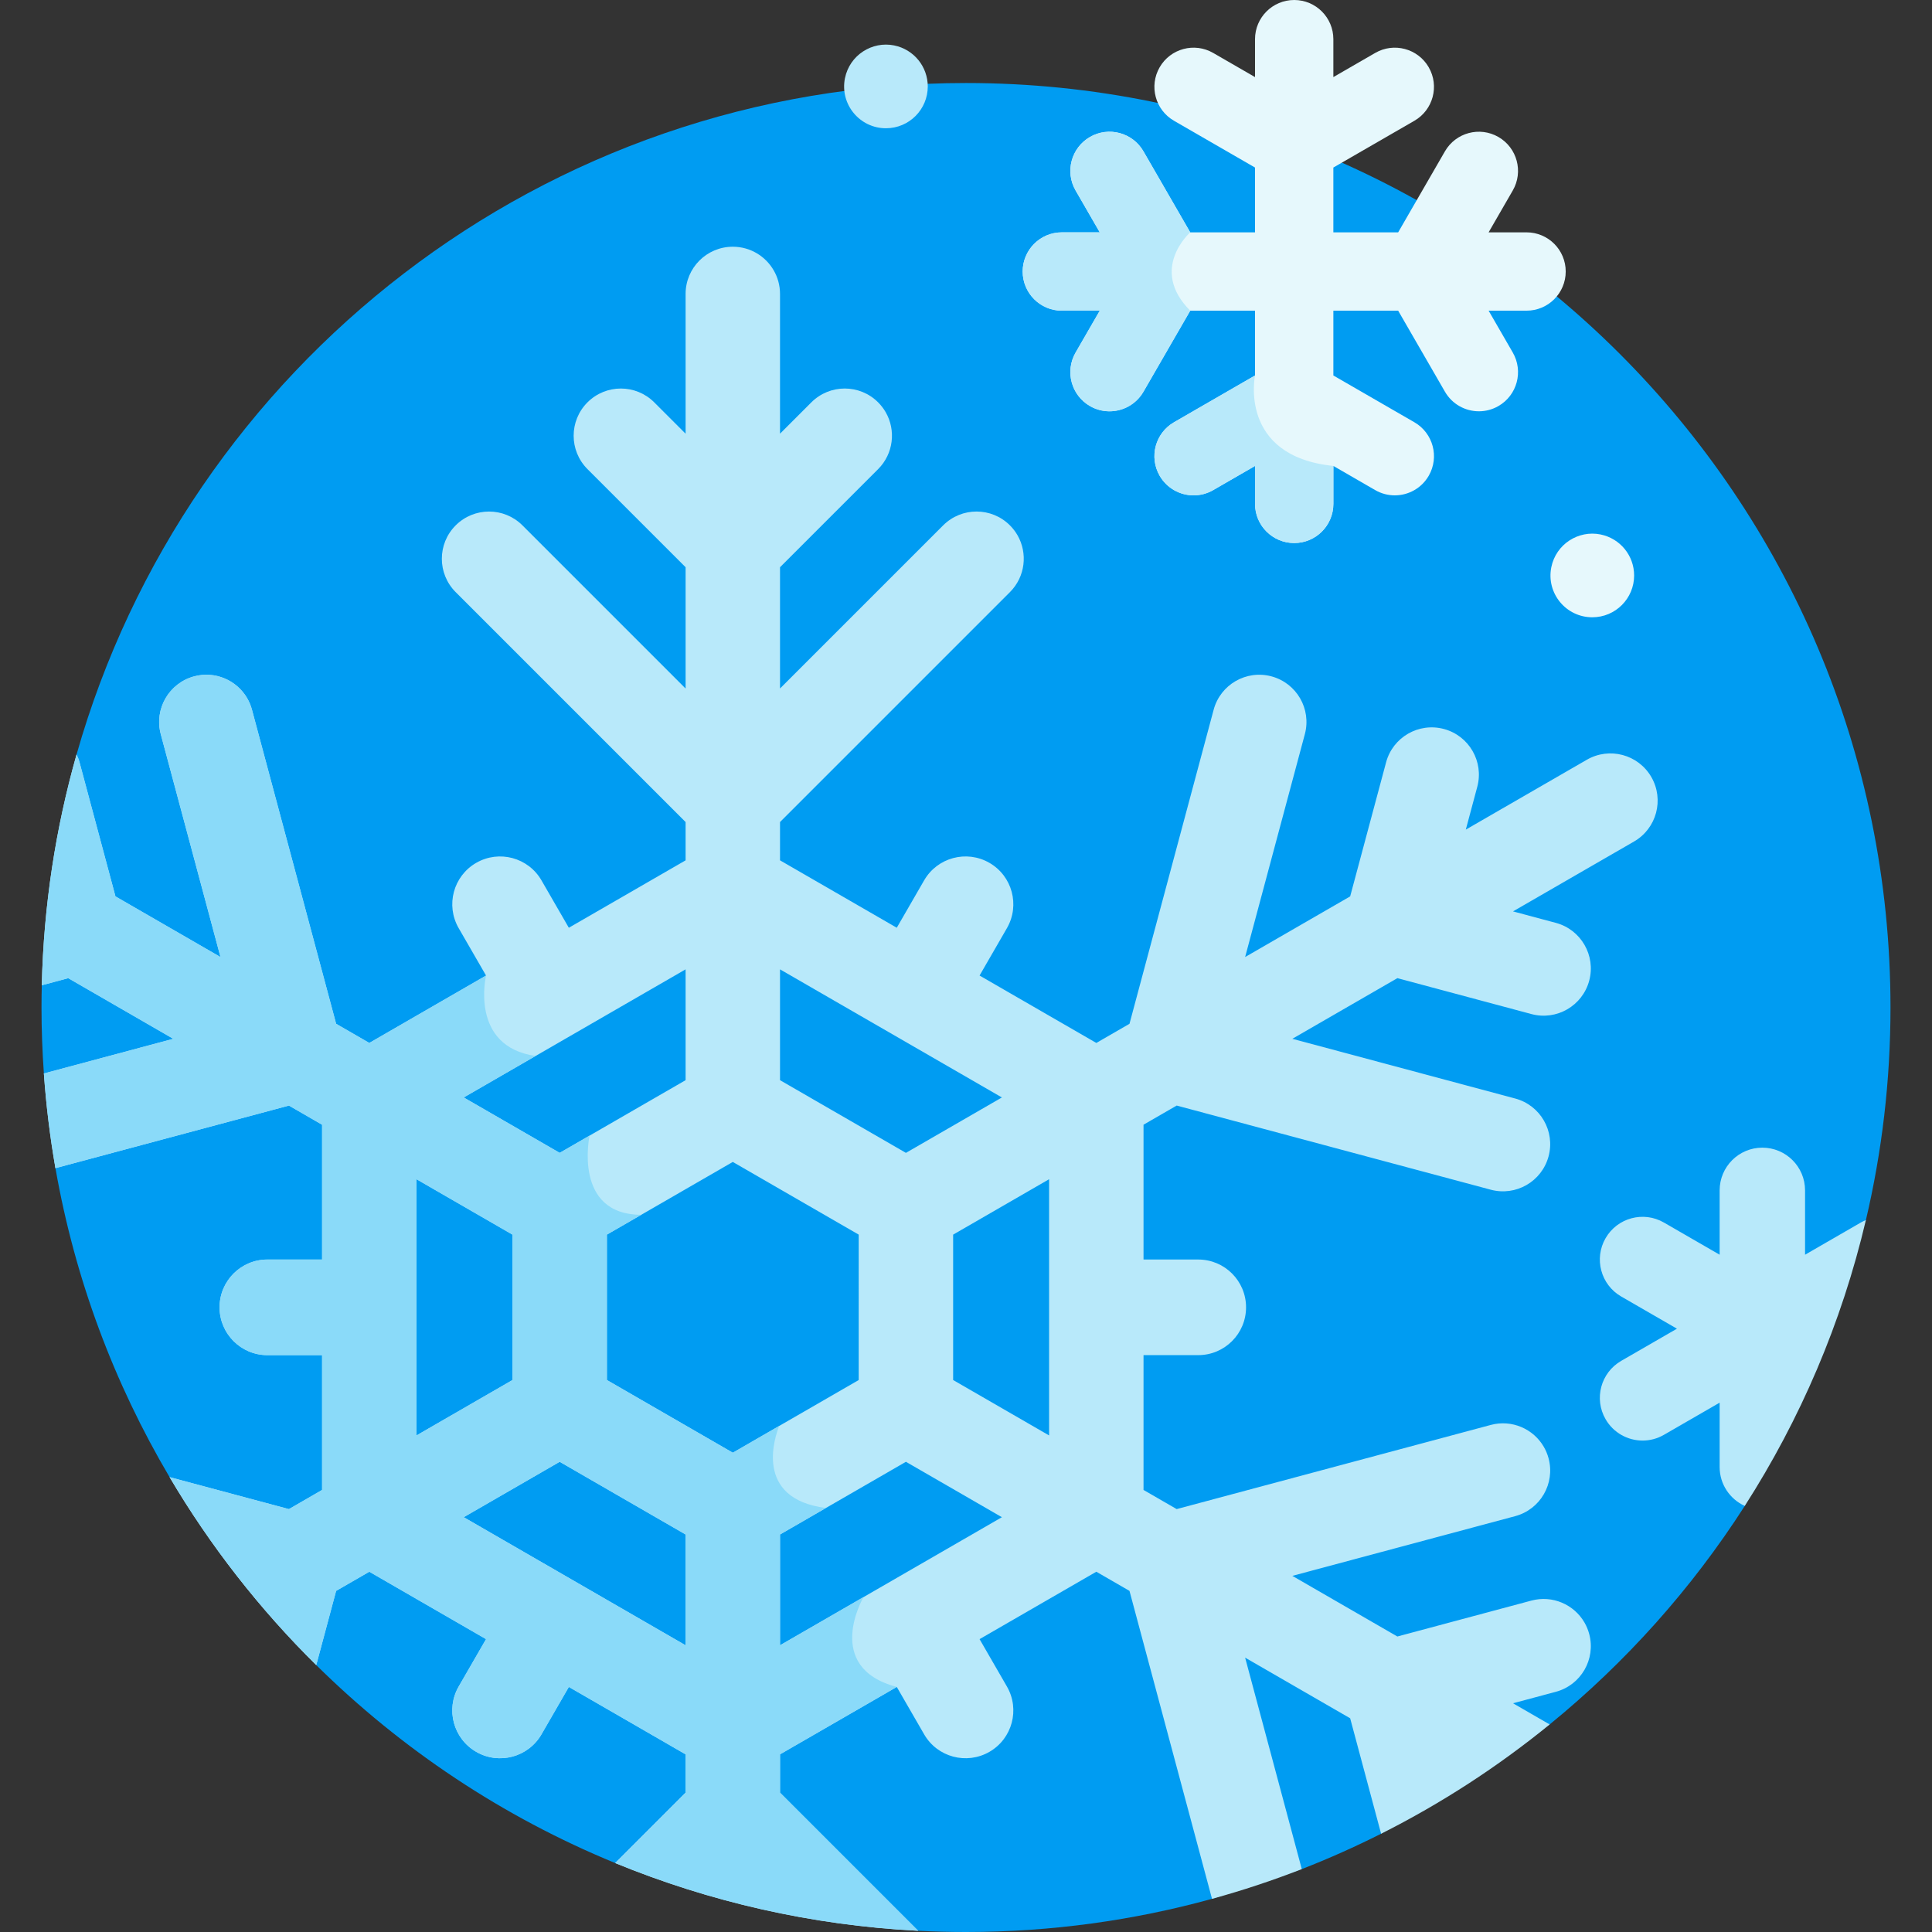 <svg id="Layer_1" enable-background="new 0 0 512 512" height="512" viewBox="0 0 512 512" width="512" xmlns="http://www.w3.org/2000/svg"><rect x="0" y="0" width="512" height="512" fill="#333333" stroke="none"/><g><path d="m20.29 199.945-9.215 61.158c-.047 1.96-.075 3.925-.075 5.897 0 5.879.221 11.706.628 17.482l3.066 25.084c5.158 29.441 15.578 57.067 30.246 81.887l38.867 49.811c22.556 22.29 49.416 40.225 79.224 52.461l80.292 17.951c4.198.215 8.425.324 12.677.324 22.577 0 44.435-3.069 65.195-8.786l23.79-7.884c7.179-2.8 14.189-5.932 21.02-9.371l44.672-28.965c20.141-16.417 37.631-35.963 51.707-57.912l32.098-75.748c4.256-18.089 6.518-36.947 6.518-56.334 0-135.31-109.69-245-245-245-112.06 0-206.548 75.232-235.71 177.945z" fill="#009cf2"/><path d="m400.963 451.384 11.349-3.04c6.673-1.79 10.634-8.648 8.845-15.324-.291-1.085-.714-2.096-1.25-3.025-2.763-4.784-8.484-7.319-14.072-5.822l-35.52 9.517-27.833-16.07 59.061-15.824c6.672-1.79 10.634-8.648 8.845-15.324-.291-1.085-.714-2.096-1.25-3.025-2.764-4.784-8.483-7.319-14.073-5.822l-83.231 22.301-8.788-5.074v-35.728h14.502c6.996 0 12.668-5.672 12.668-12.668s-5.672-12.668-12.668-12.668h-14.502v-35.727l8.791-5.075 83.228 22.3c6.675 1.789 13.535-2.172 15.323-8.847 1.789-6.67-2.174-13.535-8.846-15.321l-59.061-15.825 27.837-16.072 35.516 9.516c6.675 1.789 13.535-2.171 15.323-8.847 1.789-6.67-2.174-13.535-8.845-15.321l-11.349-3.041 32.076-18.519c5.984-3.454 8.034-11.106 4.579-17.09s-11.106-8.034-17.09-4.579l-32.076 18.519 3.04-11.349c.895-3.335.351-6.72-1.25-9.492-1.6-2.772-4.26-4.936-7.596-5.829-6.675-1.789-13.535 2.172-15.323 8.847l-9.516 35.516-27.837 16.072 15.826-59.061c.894-3.335.351-6.72-1.25-9.493-1.601-2.772-4.26-4.935-7.596-5.828-6.675-1.79-13.535 2.171-15.323 8.847l-22.302 83.228-8.79 5.075-30.941-17.864 7.251-12.56c3.498-6.059 1.422-13.806-4.637-17.304s-13.807-1.422-17.305 4.637l-7.251 12.56-30.941-17.864v-10.148l60.928-60.929c4.093-4.093 4.758-10.314 1.995-15.099-.536-.926-1.201-1.801-1.995-2.595-4.887-4.887-12.807-4.885-17.693-.002l-43.235 43.236v-32.139l26.002-26.002c4.092-4.092 4.756-10.313 1.994-15.098-.536-.926-1.201-1.801-1.995-2.595-4.887-4.887-12.807-4.885-17.694-.002l-8.307 8.308v-37.037c0-2.274-.607-4.409-1.668-6.246-2.163-3.746-6.209-6.266-10.843-6.265-6.91 0-12.511 5.601-12.511 12.511v37.039l-8.308-8.308c-4.886-4.885-12.807-4.885-17.693-.002-4.884 4.885-4.89 12.8 0 17.694l26.001 26.001v32.142l-43.235-43.235c-4.886-4.885-12.807-4.885-17.694-.002-4.885 4.883-4.892 12.798 0 17.694l60.929 60.929v10.15l-30.941 17.864-7.252-12.56c-3.498-6.059-11.245-8.135-17.304-4.637s-8.135 11.246-4.637 17.304l7.252 12.56-30.941 17.864-8.791-5.075-22.302-83.23c-.291-1.085-.714-2.096-1.25-3.025-2.763-4.784-8.483-7.319-14.073-5.822-6.672 1.79-10.633 8.65-8.845 15.324l15.825 59.06-27.836-16.071-9.517-35.517c-.197-.736-.476-1.425-.789-2.091-5.538 19.504-8.715 39.999-9.215 61.158l7.014-1.879 27.833 16.069-34.293 9.189c.599 8.488 1.625 16.857 3.066 25.085l61.875-16.579 8.789 5.075v35.727h-14.503c-6.996 0-12.668 5.672-12.668 12.668s5.672 12.668 12.668 12.668h14.503v35.727l-8.791 5.076-31.627-8.474c10.79 18.258 23.875 34.995 38.868 49.811l5.27-19.668 8.792-5.076 30.94 17.863-7.252 12.56c-3.498 6.059-1.422 13.806 4.637 17.305s13.806 1.422 17.304-4.637l7.252-12.56 30.942 17.864v10.148l-18.661 18.661c24.966 10.249 51.991 16.509 80.292 17.951l-36.609-36.61v-10.151l30.94-17.863 7.251 12.56c3.498 6.059 11.246 8.135 17.305 4.637s8.135-11.246 4.637-17.305l-7.251-12.56 30.941-17.864 8.79 5.075 21.87 81.618c8.106-2.232 16.045-4.864 23.791-7.885l-15.016-56.04 27.836 16.071 8.199 30.598c15.97-8.039 30.939-17.771 44.672-28.965zm-194.251-194.495 58.802 33.949-25.433 14.684-33.369-19.265zm-25.021.001v29.367l-33.368 19.265-25.432-14.683zm-71.312 55.618 25.432 14.683.001 38.531-25.433 14.684zm71.313 123.516-58.802-33.949 25.433-14.684 33.369 19.266zm12.509-51.036-33.368-19.266v-38.531l33.368-19.265 33.369 19.265-.001 38.531zm12.512 51.035v-29.367l33.368-19.265 25.433 14.683zm71.311-55.617-25.433-14.684v-38.531l25.432-14.684v67.899z" fill="#b8e9fa"/><path d="m424.147 141.634c-5.834-1.175-11.786 2.537-13.038 8.703-1.372 6.863 3.888 13.249 10.865 13.249 6.174 0 11.087-5.007 11.087-11.075 0-5.227-3.648-9.804-8.914-10.877z" fill="#e6f8fc"/><path d="m236.955 12.037c-5.834-1.175-11.786 2.537-13.038 8.703-1.372 6.863 3.888 13.249 10.865 13.249 6.174 0 11.087-5.007 11.087-11.075-.001-5.226-3.648-9.803-8.914-10.877z" fill="#b8e9fa"/><path d="m493.128 323.987-14.77 8.528v-17.055c0-6.25-5.067-11.317-11.318-11.317-6.25 0-11.317 5.067-11.317 11.317v17.054l-14.769-8.527c-5.414-3.126-12.334-1.27-15.46 4.142-3.126 5.413-1.271 12.335 4.142 15.46l14.77 8.528-14.77 8.527c-5.413 3.126-7.268 10.047-4.142 15.46 2.096 3.631 5.9 5.661 9.811 5.661 1.92 0 3.866-.489 5.648-1.518l14.769-8.528v17.055c0 4.589 2.736 8.53 6.661 10.307 14.7-22.921 25.676-48.456 32.098-75.748-.458.189-.912.399-1.353.654z" fill="#b8e9fa"/><path d="m404.549 61.574h-10.052l6.404-11.093c2.867-4.964 1.165-11.312-3.799-14.179-4.966-2.867-11.314-1.165-14.179 3.8l-12.397 21.472h-17.172v-17.172l21.473-12.398c4.965-2.866 6.666-9.214 3.799-14.179s-9.214-6.664-14.179-3.799l-11.093 6.405v-10.051c0-5.733-4.647-10.38-10.38-10.38s-10.38 4.647-10.38 10.38v10.051l-11.093-6.405c-4.966-2.866-11.312-1.165-14.179 3.799-2.867 4.965-1.166 11.313 3.799 14.179l21.472 12.398v17.173h-17.173l-12.397-21.472c-2.867-4.966-9.214-6.665-14.179-3.8-4.964 2.867-6.666 9.215-3.799 14.179l6.405 11.093h-10.05c-5.733 0-10.38 4.647-10.38 10.38s4.647 10.38 10.38 10.38h10.051l-6.404 11.093c-2.867 4.965-1.166 11.313 3.799 14.179 1.635.944 3.419 1.392 5.181 1.392 3.587 0 7.076-1.862 8.998-5.191l12.397-21.472h17.173v17.172l-21.472 12.397c-4.965 2.867-6.666 9.215-3.799 14.179 1.923 3.33 5.411 5.192 8.998 5.192 1.761 0 3.546-.449 5.181-1.392l11.093-6.404v10.051c0 5.732 4.647 10.38 10.38 10.38s10.38-4.648 10.38-10.38v-10.051l11.093 6.404c1.635.943 3.419 1.392 5.18 1.392 3.587 0 7.076-1.862 8.999-5.192 2.866-4.964 1.165-11.312-3.799-14.179l-21.473-12.397v-17.174h17.172l12.397 21.472c1.922 3.33 5.412 5.191 8.998 5.191 1.761 0 3.546-.449 5.181-1.392 4.965-2.866 6.666-9.214 3.799-14.179l-6.404-11.093h10.051c5.732 0 10.38-4.647 10.38-10.38s-4.649-10.379-10.381-10.379z" fill="#e6f8fc"/><path d="m163.03 493.725c24.966 10.249 51.991 16.509 80.292 17.951l-36.609-36.61v-10.151l30.94-17.863c-19.589-5.137-8.912-23.613-8.912-23.613l-.044-.11-21.985 12.693v-29.367l12.16-7.021c-19.35-2.475-13.427-19.13-12.366-21.753l-12.306 7.105-33.368-19.266v-38.531l9.099-5.253c-18.076-.047-13.742-20.755-13.693-20.987l-7.917 4.571-25.432-14.683 19.04-10.993c-17.592-2.536-13.121-21.317-13.121-21.317l-30.941 17.864-8.79-5.075-22.302-83.23c-.29-1.085-.714-2.096-1.25-3.025-2.763-4.784-8.483-7.319-14.073-5.822-6.672 1.79-10.633 8.65-8.845 15.324l15.825 59.06-27.836-16.071-9.517-35.517c-.197-.736-.476-1.425-.79-2.091-5.538 19.504-8.715 39.999-9.215 61.158l7.014-1.879 27.833 16.069-34.293 9.189c.598 8.488 1.625 16.857 3.066 25.085l61.875-16.579 8.789 5.075v35.727h-14.504c-6.996 0-12.668 5.672-12.668 12.668s5.671 12.668 12.668 12.668h14.503v35.727l-8.792 5.076-31.627-8.474c10.79 18.258 23.875 34.995 38.868 49.811l5.27-19.668 8.792-5.076 30.94 17.863-7.252 12.56c-3.498 6.059-1.422 13.806 4.637 17.305 6.059 3.498 13.807 1.422 17.305-4.637l7.251-12.56 30.942 17.864v10.148zm-52.651-181.217 25.432 14.683v38.531l-25.433 14.684v-67.898zm12.511 89.567 25.433-14.684 33.369 19.266v29.366z" fill="#8adaf9"/><g fill="#b8e9fa"><path d="m332.595 99.506-21.472 12.397c-4.965 2.867-6.665 9.215-3.799 14.179 1.923 3.33 5.411 5.192 8.999 5.192 1.761 0 3.546-.449 5.18-1.392l11.092-6.404v10.051c0 5.732 4.647 10.38 10.38 10.38s10.38-4.648 10.38-10.38v-10.051c-25.272-2.605-20.76-23.972-20.76-23.972z"/><path d="m294.027 108.998c3.587 0 7.076-1.862 8.999-5.191l12.397-21.472c-11.046-11.046 0-20.76 0-20.76l-12.397-21.472c-2.867-4.966-9.214-6.665-14.179-3.8-4.964 2.867-6.666 9.215-3.799 14.179l6.405 11.093h-10.053c-5.732 0-10.38 4.647-10.38 10.38s4.647 10.38 10.38 10.38h10.051l-6.404 11.093c-2.866 4.965-1.165 11.313 3.799 14.179 1.635.943 3.42 1.391 5.181 1.391z"/></g></g></svg>
